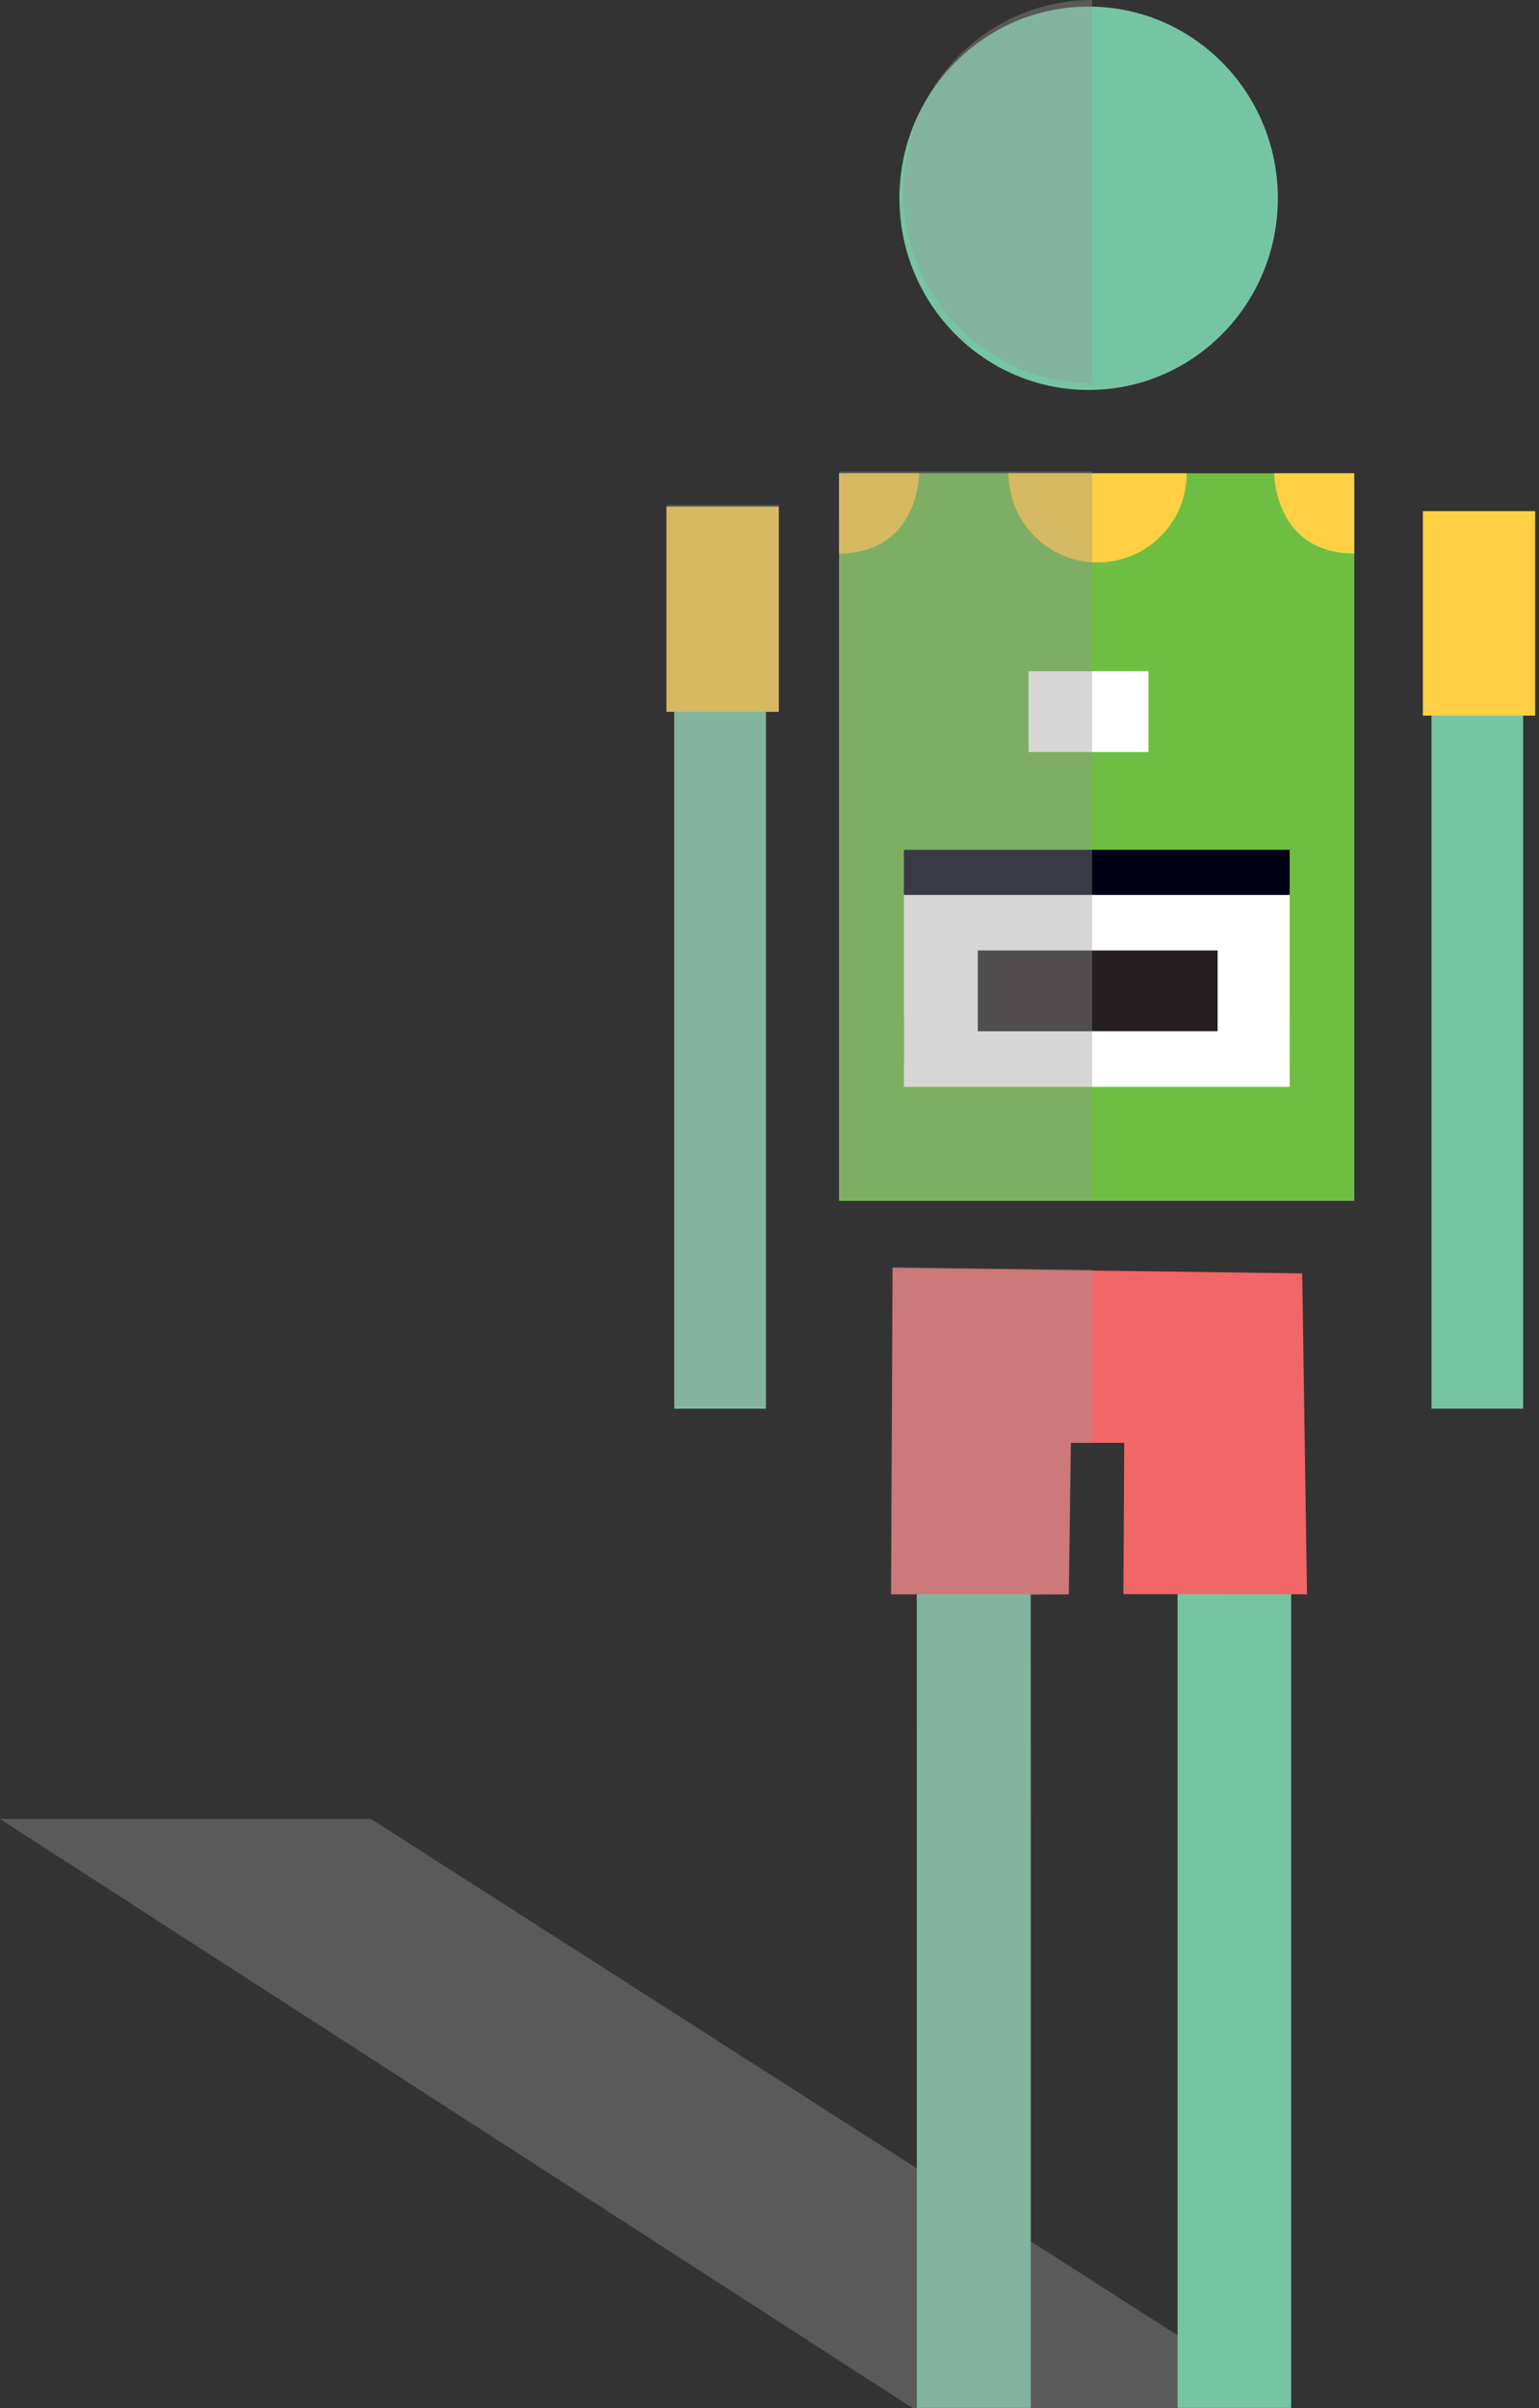 <svg xmlns="http://www.w3.org/2000/svg" xmlns:xlink="http://www.w3.org/1999/xlink" viewBox="0 0 96.06 150.24"><rect x="0" y="0" width="96.06" height="150.24" fill="#333333" stroke="none"/><defs><style>.cls-1{fill:none;}.cls-2{isolation:isolate;}.cls-3{fill:#999;fill-opacity:0.39;}.cls-12,.cls-3{mix-blend-mode:multiply;}.cls-4{fill:#75c5a4;}.cls-5{fill:#6fbe44;}.cls-6{fill:#ffd043;}.cls-7{fill:#f16667;}.cls-8{fill:#000016;}.cls-9{fill:#fff;}.cls-10{fill:#231f20;}.cls-11{clip-path:url(#clip-path);}.cls-12{opacity:0.39;}.cls-13{fill:#969696;}</style><clipPath id="clip-path"><rect class="cls-1" x="41.6" width="26.58" height="150.24"/></clipPath></defs><title>Asset 52</title><g class="cls-2"><g id="Layer_2" data-name="Layer 2"><g id="Layer_1-2" data-name="Layer 1"><polygon class="cls-3" points="23.16 113.49 0 113.49 56.96 150.24 80.59 150.24 23.16 113.49"/><rect class="cls-4" x="89.35" y="32.42" width="5.72" height="55.47"/><rect class="cls-4" x="42.09" y="32.18" width="5.72" height="55.71"/><rect class="cls-4" x="57.23" y="83.78" width="7.1" height="66.45"/><rect class="cls-4" x="73.5" y="83.42" width="7.09" height="66.81"/><ellipse class="cls-4" cx="67.95" cy="12.37" rx="11.81" ry="11.96"/><rect class="cls-5" x="52.37" y="29.53" width="32.16" height="45.39"/><rect class="cls-6" x="41.6" y="31.61" width="7.01" height="12.8"/><rect class="cls-6" x="88.81" y="31.89" width="7.01" height="12.76"/><polygon class="cls-7" points="55.71 79.1 81.28 79.45 81.58 99.47 70.12 99.46 70.17 90.02 66.83 90.02 66.71 99.47 55.62 99.47 55.71 79.1"/><path class="cls-6" d="M52.37,34.53v-5h5S57.37,34.53,52.37,34.53Z"/><path class="cls-6" d="M84.53,34.53v-5h-5S79.53,34.53,84.53,34.53Z"/><path class="cls-6" d="M74.07,29.53a5.56,5.56,0,1,1-11.12,0Z"/><rect class="cls-8" x="56.42" y="53.02" width="24.08" height="2.82"/><rect class="cls-8" x="56.42" y="63.48" width="24.08" height="2.82"/><rect class="cls-9" x="56.42" y="55.84" width="24.08" height="11.97"/><rect class="cls-10" x="61.03" y="59.3" width="14.97" height="5.04"/><rect class="cls-9" x="64.2" y="41.88" width="7.48" height="5.04"/><g class="cls-11"><g class="cls-12"><ellipse class="cls-13" cx="68.18" cy="11.96" rx="11.81" ry="11.96"/><polygon class="cls-13" points="74.3 29.42 63.18 29.42 57.38 29.42 52.38 29.42 52.37 34.01 52.37 74.81 84.77 74.81 84.77 34.01 84.77 29.01 79.77 29.01 74.3 29.42"/><polygon class="cls-13" points="41.6 44.41 42.08 44.41 42.08 87.78 47.8 87.78 47.8 44.41 48.61 44.41 48.61 31.5 41.6 31.5 41.6 44.41"/><polygon class="cls-13" points="96.06 31.48 89.05 31.48 89.05 57 89.58 57 89.58 87.48 95.3 87.48 95.31 57 96.06 57 96.06 31.48"/><polygon class="cls-13" points="81.31 79.41 55.74 79.06 55.62 99.47 57.21 99.47 57.25 111.65 57.26 111.65 57.26 150.24 64.35 150.24 64.35 113.81 64.35 113.79 64.33 99.52 66.71 99.47 66.86 90.02 70.19 90.02 73.53 100.76 73.53 119.39 80.62 119.39 80.62 100.08 81.33 99.97 81.31 79.41"/></g></g></g></g></g></svg>